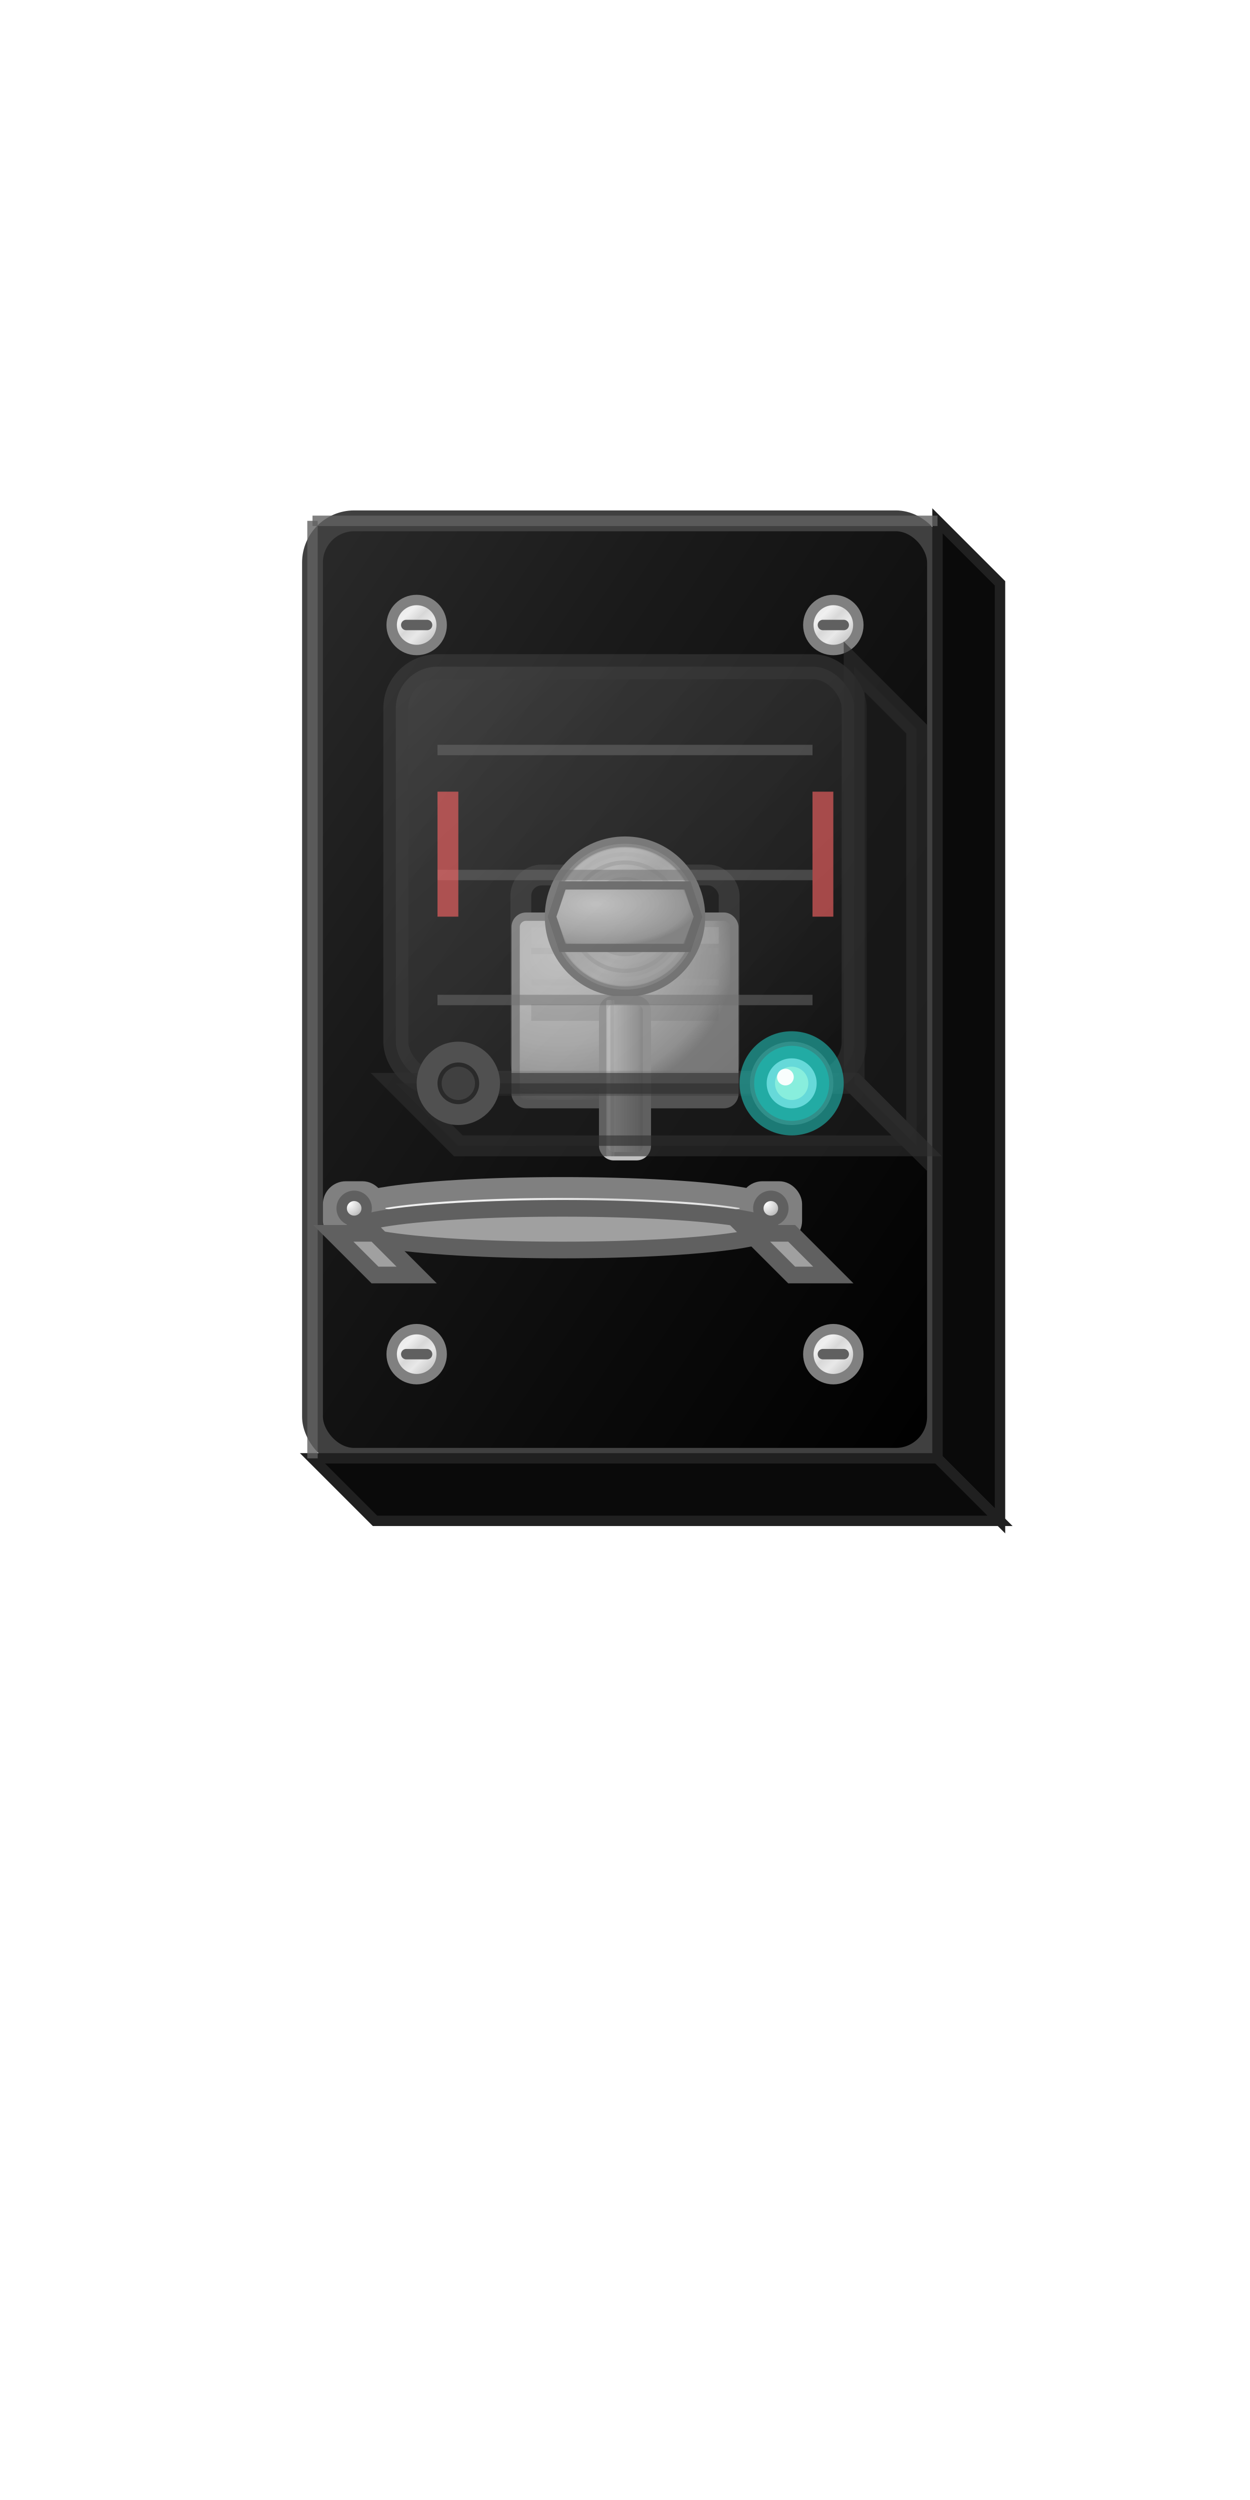 <svg width="30" height="60" viewBox="0 0 30 60" xmlns="http://www.w3.org/2000/svg">
  <defs>
    <!-- Enhanced gradients for dimensionality -->
    <linearGradient id="panelGradient" x1="0%" y1="0%" x2="100%" y2="100%">
      <stop offset="0%" style="stop-color:#2a2a2a;stop-opacity:1" />
      <stop offset="30%" style="stop-color:#1a1a1a;stop-opacity:1" />
      <stop offset="70%" style="stop-color:#0a0a0a;stop-opacity:1" />
      <stop offset="100%" style="stop-color:#000000;stop-opacity:1" />
    </linearGradient>
    
    <linearGradient id="coverGradient" x1="0%" y1="0%" x2="100%" y2="100%">
      <stop offset="0%" style="stop-color:#808080;stop-opacity:1" />
      <stop offset="30%" style="stop-color:#606060;stop-opacity:1" />
      <stop offset="70%" style="stop-color:#404040;stop-opacity:1" />
      <stop offset="100%" style="stop-color:#202020;stop-opacity:1" />
    </linearGradient>
    
    <radialGradient id="chromeGradient" cx="30%" cy="30%" r="70%">
      <stop offset="0%" style="stop-color:#ffffff;stop-opacity:1" />
      <stop offset="20%" style="stop-color:#f0f0f0;stop-opacity:1" />
      <stop offset="60%" style="stop-color:#d0d0d0;stop-opacity:1" />
      <stop offset="90%" style="stop-color:#b0b0b0;stop-opacity:1" />
      <stop offset="100%" style="stop-color:#909090;stop-opacity:1" />
    </radialGradient>
    
    <linearGradient id="toggleLeverGradient" x1="0%" y1="0%" x2="100%" y2="0%">
      <stop offset="0%" style="stop-color:#ffffff;stop-opacity:1" />
      <stop offset="20%" style="stop-color:#f0f0f0;stop-opacity:1" />
      <stop offset="40%" style="stop-color:#e0e0e0;stop-opacity:1" />
      <stop offset="60%" style="stop-color:#d0d0d0;stop-opacity:1" />
      <stop offset="80%" style="stop-color:#c0c0c0;stop-opacity:1" />
      <stop offset="100%" style="stop-color:#a0a0a0;stop-opacity:1" />
    </linearGradient>
    
    <radialGradient id="switchBodyGradient" cx="20%" cy="20%" r="80%">
      <stop offset="0%" style="stop-color:#ffffff;stop-opacity:1" />
      <stop offset="30%" style="stop-color:#f0f0f0;stop-opacity:1" />
      <stop offset="60%" style="stop-color:#e0e0e0;stop-opacity:1" />
      <stop offset="90%" style="stop-color:#c0c0c0;stop-opacity:1" />
      <stop offset="100%" style="stop-color:#a0a0a0;stop-opacity:1" />
    </radialGradient>
    
    <linearGradient id="threadedNutGradient" x1="0%" y1="0%" x2="100%" y2="100%">
      <stop offset="0%" style="stop-color:#f8f8f8;stop-opacity:1" />
      <stop offset="15%" style="stop-color:#e8e8e8;stop-opacity:1" />
      <stop offset="30%" style="stop-color:#f0f0f0;stop-opacity:1" />
      <stop offset="45%" style="stop-color:#d8d8d8;stop-opacity:1" />
      <stop offset="60%" style="stop-color:#e8e8e8;stop-opacity:1" />
      <stop offset="75%" style="stop-color:#d0d0d0;stop-opacity:1" />
      <stop offset="90%" style="stop-color:#c0c0c0;stop-opacity:1" />
      <stop offset="100%" style="stop-color:#b0b0b0;stop-opacity:1" />
    </linearGradient>
    
    <filter id="dropShadow" x="-25%" y="-25%" width="100%" height="100%">
      <feDropShadow dx="0.5" dy="1" stdDeviation="1" flood-color="#000000" flood-opacity="0.4"/>
    </filter>
    
    <filter id="ledGlow" x="-25%" y="-25%" width="100%" height="100%">
      <feGaussianBlur stdDeviation="2" result="coloredBlur"/>
      <feMerge>
        <feMergeNode in="coloredBlur"/>
        <feMergeNode in="SourceGraphic"/>
      </feMerge>
    </filter>
    
    <filter id="strongLedGlow" x="-25%" y="-25%" width="100%" height="100%">
      <feGaussianBlur stdDeviation="3" result="coloredBlur"/>
      <feMerge>
        <feMergeNode in="coloredBlur"/>
        <feMergeNode in="SourceGraphic"/>
      </feMerge>
    </filter>
    
    <filter id="insetShadow" x="-25%" y="-25%" width="100%" height="100%">
      <feDropShadow dx="0.5" dy="0.5" stdDeviation="0.5" flood-color="#000000" flood-opacity="0.6"/>
    </filter>
  </defs>
  
  <!-- Base panel with gradient -->
  <rect x="7.5" y="12.5" width="15" height="22.5" rx="1" ry="1" 
        fill="url(#panelGradient)" stroke="#404040" stroke-width="0.5" 
        filter="url(#dropShadow)"/>
  
  <!-- 3D edges -->
  <path d="M 22.5 12.5 L 24 14 L 24 36.5 L 22.5 35 Z" fill="#0a0a0a" stroke="#202020" stroke-width="0.25"/>
  <path d="M 7.5 35 L 22.5 35 L 24 36.5 L 9 36.5 Z" fill="#0a0a0a" stroke="#202020" stroke-width="0.25"/>
  
  <!-- Mounting screws with gradient -->
  <circle cx="10" cy="15" r="0.6" fill="url(#threadedNutGradient)" stroke="#808080" stroke-width="0.25"/>
  <circle cx="20" cy="15" r="0.6" fill="url(#threadedNutGradient)" stroke="#808080" stroke-width="0.25"/>
  <circle cx="10" cy="32.5" r="0.6" fill="url(#threadedNutGradient)" stroke="#808080" stroke-width="0.25"/>
  <circle cx="20" cy="32.5" r="0.6" fill="url(#threadedNutGradient)" stroke="#808080" stroke-width="0.25"/>
  
  <!-- Screw slots -->
  <line x1="9.75" y1="15" x2="10.25" y2="15" stroke="#606060" stroke-width="0.25" stroke-linecap="round"/>
  <line x1="19.75" y1="15" x2="20.25" y2="15" stroke="#606060" stroke-width="0.25" stroke-linecap="round"/>
  <line x1="9.75" y1="32.5" x2="10.25" y2="32.5" stroke="#606060" stroke-width="0.25" stroke-linecap="round"/>
  <line x1="19.75" y1="32.5" x2="20.25" y2="32.5" stroke="#606060" stroke-width="0.25" stroke-linecap="round"/>
  
  <!-- Switch housing recess with inset shadow -->
  <rect x="12.5" y="21" width="5" height="5" rx="0.5" ry="0.5" 
        fill="#101010" stroke="#303030" stroke-width="0.5" filter="url(#insetShadow)"/>
  
  <!-- Metal switch body with enhanced gradient and texture (visible through cover) -->
  <rect x="12.375" y="22" width="5.25" height="4.5" rx="0.25" ry="0.25" 
        fill="url(#switchBodyGradient)" stroke="#a0a0a0" stroke-width="0.2"/>
  
  <!-- Switch body surface detail -->
  <rect x="12.75" y="22.25" width="4.5" height="0.4" fill="#ffffff" opacity="0.25"/>
  <rect x="12.75" y="22.75" width="4.5" height="0.15" fill="#d0d0d0" opacity="0.2"/>
  <rect x="12.75" y="23.5" width="4.5" height="0.15" fill="#e0e0e0" opacity="0.15"/>
  <rect x="12.75" y="24.1" width="4.5" height="0.4" fill="#909090" opacity="0.25"/>
  
  <!-- Switch mounting nut with threading texture (visible through cover) -->
  <circle cx="15" cy="22" r="1.8" fill="url(#threadedNutGradient)" stroke="#909090" stroke-width="0.25"/>
  
  <!-- Enhanced threading detail on nut -->
  <circle cx="15" cy="22" r="1.7" fill="none" stroke="#c0c0c0" stroke-width="0.1" opacity="0.5"/>
  <circle cx="15" cy="22" r="1.5" fill="none" stroke="#e0e0e0" stroke-width="0.1" opacity="0.4"/>
  <circle cx="15" cy="22" r="1.3" fill="none" stroke="#c0c0c0" stroke-width="0.1" opacity="0.5"/>
  <circle cx="15" cy="22" r="1.1" fill="none" stroke="#e0e0e0" stroke-width="0.1" opacity="0.4"/>
  <circle cx="15" cy="22" r="0.9" fill="none" stroke="#c0c0c0" stroke-width="0.1" opacity="0.5"/>
  
  <!-- Hexagonal nut detail with enhanced gradient -->
  <path d="M13.5,21.25 L16.5,21.25 L16.75,22 L16.5,22.75 L13.5,22.75 L13.25,22 Z" 
        fill="url(#chromeGradient)" stroke="#808080" stroke-width="0.2"/>
  
  <!-- Hex nut surface texture -->
  <path d="M13.6,21.35 L16.4,21.35 L16.65,22 L16.4,22.65 L13.6,22.65 L13.35,22 Z" 
        fill="#ffffff" opacity="0.2"/>
  
  <!-- Toggle lever (DOWN position - visible through cover) with cylindrical gradient and texture -->
  <rect x="14.475" y="24" width="1.05" height="3.75" rx="0.25" ry="0.25" 
        fill="url(#toggleLeverGradient)" stroke="#c0c0c0" stroke-width="0.2"/>
  
  <!-- Enhanced toggle lever surface highlights -->
  <rect x="14.55" y="24" width="0.14" height="3.75" rx="0.04" ry="0.04" 
        fill="#ffffff" opacity="0.7"/>
  <rect x="14.65" y="24" width="0.09" height="3.75" rx="0.025" ry="0.025" 
        fill="#d0d0d0" opacity="0.5"/>
  <rect x="14.7" y="24" width="0.05" height="3.75" rx="0.013" ry="0.013" 
        fill="#f0f0f0" opacity="0.3"/>
  
  <!-- Safety cover (CLOSED) with enhanced gradient and translucency -->
  <rect x="9.5" y="16" width="11" height="10" rx="1" ry="1" 
        fill="url(#coverGradient)" stroke="#505050" stroke-width="0.6" 
        filter="url(#dropShadow)" opacity="0.6"/>
  
  <!-- Cover 3D side (semi-transparent) -->
  <path d="M 20.5 16 L 22 17.5 L 22 27.5 L 20.5 26 Z" 
        fill="#202020" stroke="#303030" stroke-width="0.5" opacity="0.6"/>
  
  <!-- Cover 3D bottom (semi-transparent) -->
  <path d="M 9.5 26 L 20.5 26 L 22 27.5 L 11 27.5 Z" 
        fill="#202020" stroke="#303030" stroke-width="0.5" opacity="0.6"/>
  
  <!-- Cover surface ribbing (semi-transparent) -->
  <line x1="10.5" y1="18" x2="19.5" y2="18" stroke="#707070" stroke-width="0.25" opacity="0.5"/>
  <line x1="10.5" y1="21" x2="19.5" y2="21" stroke="#707070" stroke-width="0.25" opacity="0.5"/>
  <line x1="10.5" y1="24" x2="19.5" y2="24" stroke="#707070" stroke-width="0.25" opacity="0.5"/>
  
  <!-- Warning stripes (visible through cover) -->
  <rect x="10.5" y="19" width="0.5" height="3" fill="#ff6666" opacity="0.6"/>
  <rect x="19.5" y="19" width="0.5" height="3" fill="#ff6666" opacity="0.6"/>
  
  <!-- Safety bar with gradient -->
  <ellipse cx="13.5" cy="29" rx="5" ry="0.5" fill="url(#threadedNutGradient)" stroke="#808080" stroke-width="0.5"/>
  
  <!-- Bar mounting brackets with gradient -->
  <rect x="8" y="28.6" width="1" height="1" rx="0.3" ry="0.3" 
        fill="url(#threadedNutGradient)" stroke="#808080" stroke-width="0.5"/>
  <rect x="18" y="28.6" width="1" height="1" rx="0.3" ry="0.3" 
        fill="url(#threadedNutGradient)" stroke="#808080" stroke-width="0.5"/>
  
  <!-- Bar 3D bottom -->
  <ellipse cx="13.5" cy="29.5" rx="5" ry="0.5" fill="#a0a0a0" stroke="#606060" stroke-width="0.4"/>
  
  <!-- Mounting bracket 3D bottoms -->
  <path d="M 8 29.6 L 9 29.6 L 10 30.6 L 9 30.6 Z" 
        fill="#a0a0a0" stroke="#606060" stroke-width="0.4"/>
  <path d="M 18 29.6 L 19 29.6 L 20 30.6 L 19 30.6 Z" 
        fill="#a0a0a0" stroke="#606060" stroke-width="0.4"/>
  
  <!-- Bar end caps -->
  <circle cx="8.5" cy="29" r="0.3" fill="url(#chromeGradient)" stroke="#606060" stroke-width="0.25"/>
  <circle cx="18.5" cy="29" r="0.3" fill="url(#chromeGradient)" stroke="#606060" stroke-width="0.25"/>
  
  <!-- LED indicators with enhanced glow -->
  <!-- Purple LED (OFF) -->
  <circle cx="11" cy="26" r="0.75" fill="#2a2a2a" stroke="#505050" stroke-width="0.5"/>
  <circle cx="11" cy="26" r="0.4" fill="#404040"/>
  
  <!-- Teal LED (ON) -->
  <circle cx="19" cy="26" r="0.75" fill="#2a2a2a" stroke="#505050" stroke-width="0.5"/>
  <circle cx="19" cy="26" r="1.25" fill="#20b2aa" filter="url(#strongLedGlow)" opacity="0.8"/>
  <circle cx="19" cy="26" r="0.9" fill="#20b2aa" filter="url(#ledGlow)" opacity="0.9"/>
  <circle cx="19" cy="26" r="0.6" fill="#66d9d9"/>
  <circle cx="19" cy="26" r="0.4" fill="#88eedd"/>
  <circle cx="18.85" cy="25.85" r="0.2" fill="#ffffff" opacity="0.95"/>
  
  <!-- Panel highlights -->
  <line x1="7.5" y1="12.5" x2="22.5" y2="12.5" stroke="#606060" stroke-width="0.25" opacity="0.8"/>
  <line x1="7.5" y1="12.5" x2="7.5" y2="35" stroke="#606060" stroke-width="0.25" opacity="0.8"/>
</svg>